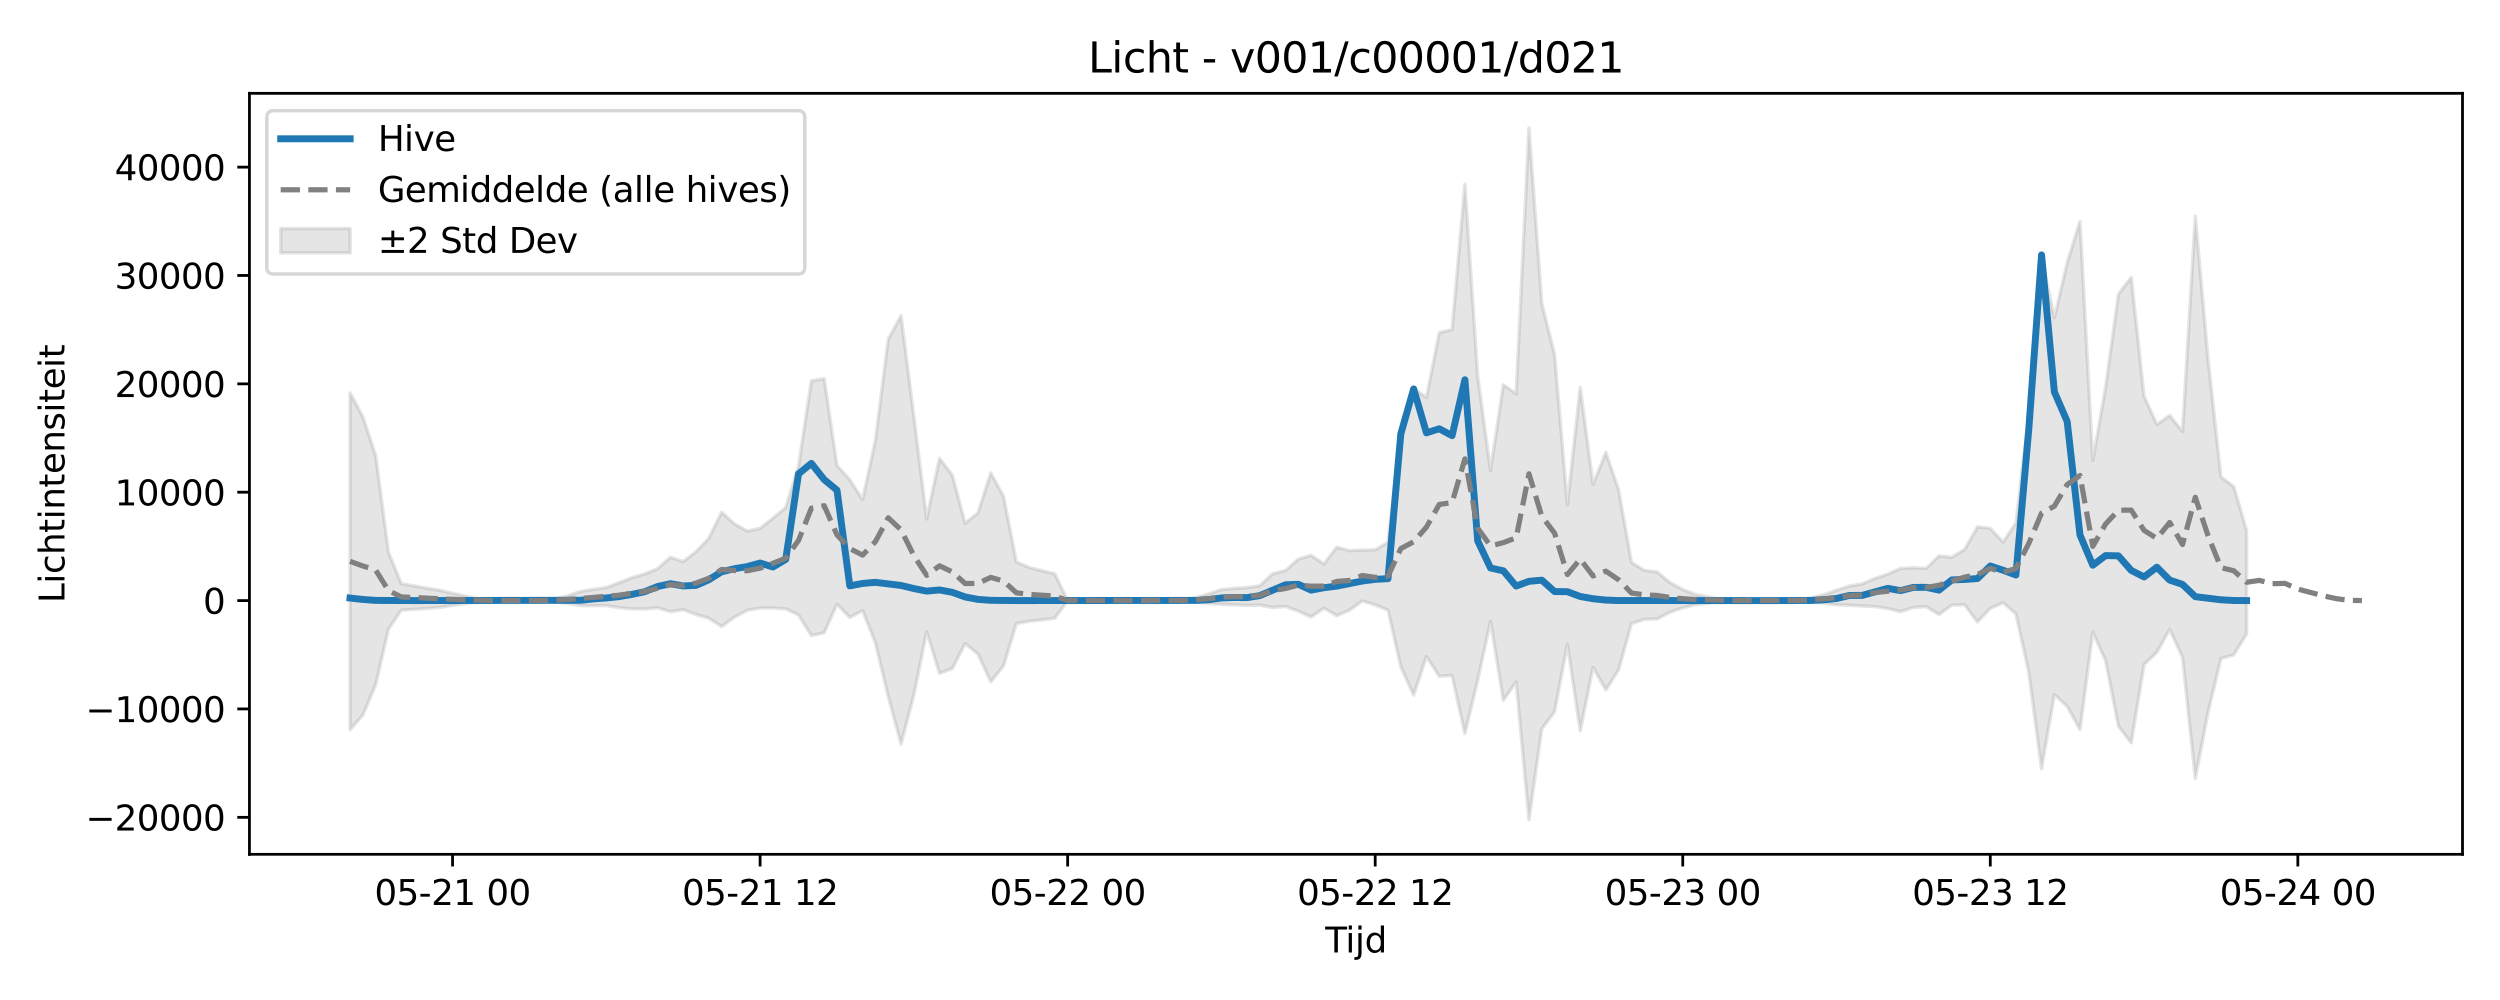 <?xml version="1.0" encoding="utf-8" standalone="no"?>
<!DOCTYPE svg PUBLIC "-//W3C//DTD SVG 1.1//EN"
  "http://www.w3.org/Graphics/SVG/1.1/DTD/svg11.dtd">
<svg xmlns:xlink="http://www.w3.org/1999/xlink" width="720pt" height="288pt" viewBox="0 0 720 288" xmlns="http://www.w3.org/2000/svg" version="1.1">
 <defs>
  <style type="text/css">*{stroke-linejoin: round; stroke-linecap: butt}</style>
 </defs>
 <g id="figure_1">
  <g id="patch_1">
   <path d="M 0 288 
L 720 288 
L 720 0 
L 0 0 
z
" style="fill: #ffffff"/>
  </g>
  <g id="axes_1">
   <g id="patch_2">
    <path d="M 71.84 246.04 
L 709.2 246.04 
L 709.2 26.88 
L 71.84 26.88 
z
" style="fill: #ffffff"/>
   </g>
   <g id="FillBetweenPolyCollection_1">
    <defs>
     <path id="ma95e7939c8" d="M 100.811 -174.845 
L 100.811 -77.808 
L 104.501 -82.045 
L 108.192 -90.813 
L 111.883 -106.839 
L 115.573 -112.251 
L 119.264 -112.515 
L 122.954 -112.765 
L 126.645 -113.085 
L 130.335 -113.643 
L 134.026 -114.161 
L 137.717 -114.679 
L 141.407 -114.992 
L 145.098 -115.033 
L 148.788 -115.034 
L 152.479 -115.033 
L 156.169 -115 
L 159.86 -114.715 
L 163.55 -114.218 
L 167.241 -113.588 
L 170.932 -113.559 
L 174.622 -113.578 
L 178.313 -112.987 
L 182.003 -112.645 
L 185.694 -112.612 
L 189.384 -112.957 
L 193.075 -111.828 
L 196.766 -112.405 
L 200.456 -111.025 
L 204.147 -109.94 
L 207.837 -107.553 
L 211.528 -110.263 
L 215.218 -112.224 
L 218.909 -112.875 
L 222.599 -112.895 
L 226.29 -112.657 
L 229.981 -110.871 
L 233.671 -104.966 
L 237.362 -105.768 
L 241.052 -113.989 
L 244.743 -110.169 
L 248.433 -112.131 
L 252.124 -102.839 
L 255.814 -87.408 
L 259.505 -73.711 
L 263.196 -87.843 
L 266.886 -106.049 
L 270.577 -94.081 
L 274.267 -95.445 
L 277.958 -102.627 
L 281.648 -99.663 
L 285.339 -91.622 
L 289.03 -96.231 
L 292.72 -108.426 
L 296.411 -109.068 
L 300.101 -109.464 
L 303.792 -109.97 
L 307.482 -115.033 
L 311.173 -115.034 
L 314.863 -115.034 
L 318.554 -115.034 
L 322.245 -115.034 
L 325.935 -115.034 
L 329.626 -115.034 
L 333.316 -115.033 
L 337.007 -115.023 
L 340.697 -114.906 
L 344.388 -114.643 
L 348.079 -114.188 
L 351.769 -113.939 
L 355.46 -113.817 
L 359.15 -113.64 
L 362.841 -113.743 
L 366.531 -113.032 
L 370.222 -113.333 
L 373.912 -111.99 
L 377.603 -110.304 
L 381.294 -112.853 
L 384.984 -110.7 
L 388.675 -112.26 
L 392.365 -114.938 
L 396.056 -113.787 
L 399.746 -112.259 
L 403.437 -95.973 
L 407.128 -87.806 
L 410.818 -98.914 
L 414.509 -93.257 
L 418.199 -93.448 
L 421.89 -76.717 
L 425.58 -92.113 
L 429.271 -109.029 
L 432.961 -86.294 
L 436.652 -91.607 
L 440.343 -51.922 
L 444.033 -78.043 
L 447.724 -83.061 
L 451.414 -102.442 
L 455.105 -77.513 
L 458.795 -95.773 
L 462.486 -89.296 
L 466.177 -95.115 
L 469.867 -108.411 
L 473.558 -109.621 
L 477.248 -109.74 
L 480.939 -111.653 
L 484.629 -112.927 
L 488.32 -113.883 
L 492.01 -114.339 
L 495.701 -114.835 
L 499.392 -115.012 
L 503.082 -115.034 
L 506.773 -115.034 
L 510.463 -115.034 
L 514.154 -115.015 
L 517.844 -114.929 
L 521.535 -114.651 
L 525.226 -114.258 
L 528.916 -113.813 
L 532.607 -113.678 
L 536.297 -113.466 
L 539.988 -113.31 
L 543.678 -112.735 
L 547.369 -111.837 
L 551.059 -113.047 
L 554.75 -113.275 
L 558.441 -111.012 
L 562.131 -113.729 
L 565.822 -113.832 
L 569.512 -108.85 
L 573.203 -112.787 
L 576.893 -114.418 
L 580.584 -111.211 
L 584.274 -94.433 
L 587.965 -66.589 
L 591.656 -87.938 
L 595.346 -84.578 
L 599.037 -77.853 
L 602.727 -105.94 
L 606.418 -97.702 
L 610.108 -78.857 
L 613.799 -74.056 
L 617.49 -96.615 
L 621.18 -100.128 
L 624.871 -106.728 
L 628.561 -98.681 
L 632.252 -63.824 
L 635.942 -82.947 
L 639.633 -98.364 
L 643.323 -99.388 
L 647.014 -105.391 
L 647.014 -135.225 
L 647.014 -135.225 
L 643.323 -147.868 
L 639.633 -150.642 
L 635.942 -184.333 
L 632.252 -225.744 
L 628.561 -163.682 
L 624.871 -168.359 
L 621.18 -165.729 
L 617.49 -173.884 
L 613.799 -208.127 
L 610.108 -203.249 
L 606.418 -176.494 
L 602.727 -155.359 
L 599.037 -224.258 
L 595.346 -212.298 
L 591.656 -196.491 
L 587.965 -213.84 
L 584.274 -168.488 
L 580.584 -137.347 
L 576.893 -131.907 
L 573.203 -135.823 
L 569.512 -136.249 
L 565.822 -129.755 
L 562.131 -127.503 
L 558.441 -127.912 
L 554.75 -124.326 
L 551.059 -124.488 
L 547.369 -124.295 
L 543.678 -122.642 
L 539.988 -121.41 
L 536.297 -119.82 
L 532.607 -119.235 
L 528.916 -117.999 
L 525.226 -116.717 
L 521.535 -115.814 
L 517.844 -115.215 
L 514.154 -115.062 
L 510.463 -115.034 
L 506.773 -115.034 
L 503.082 -115.034 
L 499.392 -115.067 
L 495.701 -115.334 
L 492.01 -116.086 
L 488.32 -116.775 
L 484.629 -118.226 
L 480.939 -120.219 
L 477.248 -123.298 
L 473.558 -123.744 
L 469.867 -126.01 
L 466.177 -146.891 
L 462.486 -157.731 
L 458.795 -148.468 
L 455.105 -176.459 
L 451.414 -142.634 
L 447.724 -185.817 
L 444.033 -200.61 
L 440.343 -251.158 
L 436.652 -174.595 
L 432.961 -177.166 
L 429.271 -152.498 
L 425.58 -179.651 
L 421.89 -234.969 
L 418.199 -193.06 
L 414.509 -192.201 
L 410.818 -173.502 
L 407.128 -176.134 
L 403.437 -164.062 
L 399.746 -131.863 
L 396.056 -129.648 
L 392.365 -129.573 
L 388.675 -129.398 
L 384.984 -130.398 
L 381.294 -125.56 
L 377.603 -128.047 
L 373.912 -126.988 
L 370.222 -123.687 
L 366.531 -122.753 
L 362.841 -119.321 
L 359.15 -118.769 
L 355.46 -118.536 
L 351.769 -118.209 
L 348.079 -116.954 
L 344.388 -115.838 
L 340.697 -115.282 
L 337.007 -115.054 
L 333.316 -115.035 
L 329.626 -115.034 
L 325.935 -115.034 
L 322.245 -115.034 
L 318.554 -115.034 
L 314.863 -115.034 
L 311.173 -115.034 
L 307.482 -115.036 
L 303.792 -122.728 
L 300.101 -123.625 
L 296.411 -124.56 
L 292.72 -126.121 
L 289.03 -145.041 
L 285.339 -151.795 
L 281.648 -140.294 
L 277.958 -137.268 
L 274.267 -151.127 
L 270.577 -156.022 
L 266.886 -138.548 
L 263.196 -168.049 
L 259.505 -197.074 
L 255.814 -190.329 
L 252.124 -161.215 
L 248.433 -144.109 
L 244.743 -149.846 
L 241.052 -153.923 
L 237.362 -178.97 
L 233.671 -178.314 
L 229.981 -153.877 
L 226.29 -141.807 
L 222.599 -138.743 
L 218.909 -135.833 
L 215.218 -135.038 
L 211.528 -137.108 
L 207.837 -140.454 
L 204.147 -132.981 
L 200.456 -129.115 
L 196.766 -126.246 
L 193.075 -127.505 
L 189.384 -124.219 
L 185.694 -122.712 
L 182.003 -121.628 
L 178.313 -120.175 
L 174.622 -118.788 
L 170.932 -118.27 
L 167.241 -117.677 
L 163.55 -116.414 
L 159.86 -115.545 
L 156.169 -115.086 
L 152.479 -115.035 
L 148.788 -115.034 
L 145.098 -115.035 
L 141.407 -115.098 
L 137.717 -115.571 
L 134.026 -116.354 
L 130.335 -117.139 
L 126.645 -118.005 
L 122.954 -118.612 
L 119.264 -119.264 
L 115.573 -119.92 
L 111.883 -128.957 
L 108.192 -156.843 
L 104.501 -167.957 
L 100.811 -174.845 
z
" style="stroke: #808080; stroke-opacity: 0.2"/>
    </defs>
    <g clip-path="url(#p590ff8f65e)">
     <use xlink:href="#ma95e7939c8" x="0" y="288" style="fill: #808080; fill-opacity: 0.2; stroke: #808080; stroke-opacity: 0.2"/>
    </g>
   </g>
   <g id="matplotlib.axis_1">
    <g id="xtick_1">
     <g id="line2d_1">
      <defs>
       <path id="mbdb2c65d7d" d="M 0 0 
L 0 3.5 
" style="stroke: #000000; stroke-width: 0.8"/>
      </defs>
      <g>
       <use xlink:href="#mbdb2c65d7d" x="130.335" y="246.04" style="stroke: #000000; stroke-width: 0.8"/>
      </g>
     </g>
     <g id="text_1">
      <!-- 05-21 00 -->
      <g transform="translate(107.855 260.638) scale(0.1 -0.1)">
       <defs>
        <path id="DejaVuSans-30" d="M 2034 4250 
Q 1547 4250 1301 3770 
Q 1056 3291 1056 2328 
Q 1056 1369 1301 889 
Q 1547 409 2034 409 
Q 2525 409 2770 889 
Q 3016 1369 3016 2328 
Q 3016 3291 2770 3770 
Q 2525 4250 2034 4250 
z
M 2034 4750 
Q 2819 4750 3233 4129 
Q 3647 3509 3647 2328 
Q 3647 1150 3233 529 
Q 2819 -91 2034 -91 
Q 1250 -91 836 529 
Q 422 1150 422 2328 
Q 422 3509 836 4129 
Q 1250 4750 2034 4750 
z
" transform="scale(0.016)"/>
        <path id="DejaVuSans-35" d="M 691 4666 
L 3169 4666 
L 3169 4134 
L 1269 4134 
L 1269 2991 
Q 1406 3038 1543 3061 
Q 1681 3084 1819 3084 
Q 2600 3084 3056 2656 
Q 3513 2228 3513 1497 
Q 3513 744 3044 326 
Q 2575 -91 1722 -91 
Q 1428 -91 1123 -41 
Q 819 9 494 109 
L 494 744 
Q 775 591 1075 516 
Q 1375 441 1709 441 
Q 2250 441 2565 725 
Q 2881 1009 2881 1497 
Q 2881 1984 2565 2268 
Q 2250 2553 1709 2553 
Q 1456 2553 1204 2497 
Q 953 2441 691 2322 
L 691 4666 
z
" transform="scale(0.016)"/>
        <path id="DejaVuSans-2d" d="M 313 2009 
L 1997 2009 
L 1997 1497 
L 313 1497 
L 313 2009 
z
" transform="scale(0.016)"/>
        <path id="DejaVuSans-32" d="M 1228 531 
L 3431 531 
L 3431 0 
L 469 0 
L 469 531 
Q 828 903 1448 1529 
Q 2069 2156 2228 2338 
Q 2531 2678 2651 2914 
Q 2772 3150 2772 3378 
Q 2772 3750 2511 3984 
Q 2250 4219 1831 4219 
Q 1534 4219 1204 4116 
Q 875 4013 500 3803 
L 500 4441 
Q 881 4594 1212 4672 
Q 1544 4750 1819 4750 
Q 2544 4750 2975 4387 
Q 3406 4025 3406 3419 
Q 3406 3131 3298 2873 
Q 3191 2616 2906 2266 
Q 2828 2175 2409 1742 
Q 1991 1309 1228 531 
z
" transform="scale(0.016)"/>
        <path id="DejaVuSans-31" d="M 794 531 
L 1825 531 
L 1825 4091 
L 703 3866 
L 703 4441 
L 1819 4666 
L 2450 4666 
L 2450 531 
L 3481 531 
L 3481 0 
L 794 0 
L 794 531 
z
" transform="scale(0.016)"/>
        <path id="DejaVuSans-20" transform="scale(0.016)"/>
       </defs>
       <use xlink:href="#DejaVuSans-30"/>
       <use xlink:href="#DejaVuSans-35" transform="translate(63.623 0)"/>
       <use xlink:href="#DejaVuSans-2d" transform="translate(127.246 0)"/>
       <use xlink:href="#DejaVuSans-32" transform="translate(163.33 0)"/>
       <use xlink:href="#DejaVuSans-31" transform="translate(226.953 0)"/>
       <use xlink:href="#DejaVuSans-20" transform="translate(290.576 0)"/>
       <use xlink:href="#DejaVuSans-30" transform="translate(322.363 0)"/>
       <use xlink:href="#DejaVuSans-30" transform="translate(385.986 0)"/>
      </g>
     </g>
    </g>
    <g id="xtick_2">
     <g id="line2d_2">
      <g>
       <use xlink:href="#mbdb2c65d7d" x="218.909" y="246.04" style="stroke: #000000; stroke-width: 0.8"/>
      </g>
     </g>
     <g id="text_2">
      <!-- 05-21 12 -->
      <g transform="translate(196.428 260.638) scale(0.1 -0.1)">
       <use xlink:href="#DejaVuSans-30"/>
       <use xlink:href="#DejaVuSans-35" transform="translate(63.623 0)"/>
       <use xlink:href="#DejaVuSans-2d" transform="translate(127.246 0)"/>
       <use xlink:href="#DejaVuSans-32" transform="translate(163.33 0)"/>
       <use xlink:href="#DejaVuSans-31" transform="translate(226.953 0)"/>
       <use xlink:href="#DejaVuSans-20" transform="translate(290.576 0)"/>
       <use xlink:href="#DejaVuSans-31" transform="translate(322.363 0)"/>
       <use xlink:href="#DejaVuSans-32" transform="translate(385.986 0)"/>
      </g>
     </g>
    </g>
    <g id="xtick_3">
     <g id="line2d_3">
      <g>
       <use xlink:href="#mbdb2c65d7d" x="307.482" y="246.04" style="stroke: #000000; stroke-width: 0.8"/>
      </g>
     </g>
     <g id="text_3">
      <!-- 05-22 00 -->
      <g transform="translate(285.002 260.638) scale(0.1 -0.1)">
       <use xlink:href="#DejaVuSans-30"/>
       <use xlink:href="#DejaVuSans-35" transform="translate(63.623 0)"/>
       <use xlink:href="#DejaVuSans-2d" transform="translate(127.246 0)"/>
       <use xlink:href="#DejaVuSans-32" transform="translate(163.33 0)"/>
       <use xlink:href="#DejaVuSans-32" transform="translate(226.953 0)"/>
       <use xlink:href="#DejaVuSans-20" transform="translate(290.576 0)"/>
       <use xlink:href="#DejaVuSans-30" transform="translate(322.363 0)"/>
       <use xlink:href="#DejaVuSans-30" transform="translate(385.986 0)"/>
      </g>
     </g>
    </g>
    <g id="xtick_4">
     <g id="line2d_4">
      <g>
       <use xlink:href="#mbdb2c65d7d" x="396.056" y="246.04" style="stroke: #000000; stroke-width: 0.8"/>
      </g>
     </g>
     <g id="text_4">
      <!-- 05-22 12 -->
      <g transform="translate(373.575 260.638) scale(0.1 -0.1)">
       <use xlink:href="#DejaVuSans-30"/>
       <use xlink:href="#DejaVuSans-35" transform="translate(63.623 0)"/>
       <use xlink:href="#DejaVuSans-2d" transform="translate(127.246 0)"/>
       <use xlink:href="#DejaVuSans-32" transform="translate(163.33 0)"/>
       <use xlink:href="#DejaVuSans-32" transform="translate(226.953 0)"/>
       <use xlink:href="#DejaVuSans-20" transform="translate(290.576 0)"/>
       <use xlink:href="#DejaVuSans-31" transform="translate(322.363 0)"/>
       <use xlink:href="#DejaVuSans-32" transform="translate(385.986 0)"/>
      </g>
     </g>
    </g>
    <g id="xtick_5">
     <g id="line2d_5">
      <g>
       <use xlink:href="#mbdb2c65d7d" x="484.629" y="246.04" style="stroke: #000000; stroke-width: 0.8"/>
      </g>
     </g>
     <g id="text_5">
      <!-- 05-23 00 -->
      <g transform="translate(462.149 260.638) scale(0.1 -0.1)">
       <defs>
        <path id="DejaVuSans-33" d="M 2597 2516 
Q 3050 2419 3304 2112 
Q 3559 1806 3559 1356 
Q 3559 666 3084 287 
Q 2609 -91 1734 -91 
Q 1441 -91 1130 -33 
Q 819 25 488 141 
L 488 750 
Q 750 597 1062 519 
Q 1375 441 1716 441 
Q 2309 441 2620 675 
Q 2931 909 2931 1356 
Q 2931 1769 2642 2001 
Q 2353 2234 1838 2234 
L 1294 2234 
L 1294 2753 
L 1863 2753 
Q 2328 2753 2575 2939 
Q 2822 3125 2822 3475 
Q 2822 3834 2567 4026 
Q 2313 4219 1838 4219 
Q 1578 4219 1281 4162 
Q 984 4106 628 3988 
L 628 4550 
Q 988 4650 1302 4700 
Q 1616 4750 1894 4750 
Q 2613 4750 3031 4423 
Q 3450 4097 3450 3541 
Q 3450 3153 3228 2886 
Q 3006 2619 2597 2516 
z
" transform="scale(0.016)"/>
       </defs>
       <use xlink:href="#DejaVuSans-30"/>
       <use xlink:href="#DejaVuSans-35" transform="translate(63.623 0)"/>
       <use xlink:href="#DejaVuSans-2d" transform="translate(127.246 0)"/>
       <use xlink:href="#DejaVuSans-32" transform="translate(163.33 0)"/>
       <use xlink:href="#DejaVuSans-33" transform="translate(226.953 0)"/>
       <use xlink:href="#DejaVuSans-20" transform="translate(290.576 0)"/>
       <use xlink:href="#DejaVuSans-30" transform="translate(322.363 0)"/>
       <use xlink:href="#DejaVuSans-30" transform="translate(385.986 0)"/>
      </g>
     </g>
    </g>
    <g id="xtick_6">
     <g id="line2d_6">
      <g>
       <use xlink:href="#mbdb2c65d7d" x="573.203" y="246.04" style="stroke: #000000; stroke-width: 0.8"/>
      </g>
     </g>
     <g id="text_6">
      <!-- 05-23 12 -->
      <g transform="translate(550.722 260.638) scale(0.1 -0.1)">
       <use xlink:href="#DejaVuSans-30"/>
       <use xlink:href="#DejaVuSans-35" transform="translate(63.623 0)"/>
       <use xlink:href="#DejaVuSans-2d" transform="translate(127.246 0)"/>
       <use xlink:href="#DejaVuSans-32" transform="translate(163.33 0)"/>
       <use xlink:href="#DejaVuSans-33" transform="translate(226.953 0)"/>
       <use xlink:href="#DejaVuSans-20" transform="translate(290.576 0)"/>
       <use xlink:href="#DejaVuSans-31" transform="translate(322.363 0)"/>
       <use xlink:href="#DejaVuSans-32" transform="translate(385.986 0)"/>
      </g>
     </g>
    </g>
    <g id="xtick_7">
     <g id="line2d_7">
      <g>
       <use xlink:href="#mbdb2c65d7d" x="661.776" y="246.04" style="stroke: #000000; stroke-width: 0.8"/>
      </g>
     </g>
     <g id="text_7">
      <!-- 05-24 00 -->
      <g transform="translate(639.296 260.638) scale(0.1 -0.1)">
       <defs>
        <path id="DejaVuSans-34" d="M 2419 4116 
L 825 1625 
L 2419 1625 
L 2419 4116 
z
M 2253 4666 
L 3047 4666 
L 3047 1625 
L 3713 1625 
L 3713 1100 
L 3047 1100 
L 3047 0 
L 2419 0 
L 2419 1100 
L 313 1100 
L 313 1709 
L 2253 4666 
z
" transform="scale(0.016)"/>
       </defs>
       <use xlink:href="#DejaVuSans-30"/>
       <use xlink:href="#DejaVuSans-35" transform="translate(63.623 0)"/>
       <use xlink:href="#DejaVuSans-2d" transform="translate(127.246 0)"/>
       <use xlink:href="#DejaVuSans-32" transform="translate(163.33 0)"/>
       <use xlink:href="#DejaVuSans-34" transform="translate(226.953 0)"/>
       <use xlink:href="#DejaVuSans-20" transform="translate(290.576 0)"/>
       <use xlink:href="#DejaVuSans-30" transform="translate(322.363 0)"/>
       <use xlink:href="#DejaVuSans-30" transform="translate(385.986 0)"/>
      </g>
     </g>
    </g>
    <g id="text_8">
     <!-- Tijd -->
     <g transform="translate(381.67 274.317) scale(0.1 -0.1)">
      <defs>
       <path id="DejaVuSans-54" d="M -19 4666 
L 3928 4666 
L 3928 4134 
L 2272 4134 
L 2272 0 
L 1638 0 
L 1638 4134 
L -19 4134 
L -19 4666 
z
" transform="scale(0.016)"/>
       <path id="DejaVuSans-69" d="M 603 3500 
L 1178 3500 
L 1178 0 
L 603 0 
L 603 3500 
z
M 603 4863 
L 1178 4863 
L 1178 4134 
L 603 4134 
L 603 4863 
z
" transform="scale(0.016)"/>
       <path id="DejaVuSans-6a" d="M 603 3500 
L 1178 3500 
L 1178 -63 
Q 1178 -731 923 -1031 
Q 669 -1331 103 -1331 
L -116 -1331 
L -116 -844 
L 38 -844 
Q 366 -844 484 -692 
Q 603 -541 603 -63 
L 603 3500 
z
M 603 4863 
L 1178 4863 
L 1178 4134 
L 603 4134 
L 603 4863 
z
" transform="scale(0.016)"/>
       <path id="DejaVuSans-64" d="M 2906 2969 
L 2906 4863 
L 3481 4863 
L 3481 0 
L 2906 0 
L 2906 525 
Q 2725 213 2448 61 
Q 2172 -91 1784 -91 
Q 1150 -91 751 415 
Q 353 922 353 1747 
Q 353 2572 751 3078 
Q 1150 3584 1784 3584 
Q 2172 3584 2448 3432 
Q 2725 3281 2906 2969 
z
M 947 1747 
Q 947 1113 1208 752 
Q 1469 391 1925 391 
Q 2381 391 2643 752 
Q 2906 1113 2906 1747 
Q 2906 2381 2643 2742 
Q 2381 3103 1925 3103 
Q 1469 3103 1208 2742 
Q 947 2381 947 1747 
z
" transform="scale(0.016)"/>
      </defs>
      <use xlink:href="#DejaVuSans-54"/>
      <use xlink:href="#DejaVuSans-69" transform="translate(57.959 0)"/>
      <use xlink:href="#DejaVuSans-6a" transform="translate(85.742 0)"/>
      <use xlink:href="#DejaVuSans-64" transform="translate(113.525 0)"/>
     </g>
    </g>
   </g>
   <g id="matplotlib.axis_2">
    <g id="ytick_1">
     <g id="line2d_8">
      <defs>
       <path id="mfe3513e61f" d="M 0 0 
L -3.5 0 
" style="stroke: #000000; stroke-width: 0.8"/>
      </defs>
      <g>
       <use xlink:href="#mfe3513e61f" x="71.84" y="235.386" style="stroke: #000000; stroke-width: 0.8"/>
      </g>
     </g>
     <g id="text_9">
      <!-- −20000 -->
      <g transform="translate(24.648 239.185) scale(0.1 -0.1)">
       <defs>
        <path id="DejaVuSans-2212" d="M 678 2272 
L 4684 2272 
L 4684 1741 
L 678 1741 
L 678 2272 
z
" transform="scale(0.016)"/>
       </defs>
       <use xlink:href="#DejaVuSans-2212"/>
       <use xlink:href="#DejaVuSans-32" transform="translate(83.789 0)"/>
       <use xlink:href="#DejaVuSans-30" transform="translate(147.412 0)"/>
       <use xlink:href="#DejaVuSans-30" transform="translate(211.035 0)"/>
       <use xlink:href="#DejaVuSans-30" transform="translate(274.658 0)"/>
       <use xlink:href="#DejaVuSans-30" transform="translate(338.281 0)"/>
      </g>
     </g>
    </g>
    <g id="ytick_2">
     <g id="line2d_9">
      <g>
       <use xlink:href="#mfe3513e61f" x="71.84" y="204.176" style="stroke: #000000; stroke-width: 0.8"/>
      </g>
     </g>
     <g id="text_10">
      <!-- −10000 -->
      <g transform="translate(24.648 207.975) scale(0.1 -0.1)">
       <use xlink:href="#DejaVuSans-2212"/>
       <use xlink:href="#DejaVuSans-31" transform="translate(83.789 0)"/>
       <use xlink:href="#DejaVuSans-30" transform="translate(147.412 0)"/>
       <use xlink:href="#DejaVuSans-30" transform="translate(211.035 0)"/>
       <use xlink:href="#DejaVuSans-30" transform="translate(274.658 0)"/>
       <use xlink:href="#DejaVuSans-30" transform="translate(338.281 0)"/>
      </g>
     </g>
    </g>
    <g id="ytick_3">
     <g id="line2d_10">
      <g>
       <use xlink:href="#mfe3513e61f" x="71.84" y="172.966" style="stroke: #000000; stroke-width: 0.8"/>
      </g>
     </g>
     <g id="text_11">
      <!-- 0 -->
      <g transform="translate(58.477 176.765) scale(0.1 -0.1)">
       <use xlink:href="#DejaVuSans-30"/>
      </g>
     </g>
    </g>
    <g id="ytick_4">
     <g id="line2d_11">
      <g>
       <use xlink:href="#mfe3513e61f" x="71.84" y="141.756" style="stroke: #000000; stroke-width: 0.8"/>
      </g>
     </g>
     <g id="text_12">
      <!-- 10000 -->
      <g transform="translate(33.028 145.556) scale(0.1 -0.1)">
       <use xlink:href="#DejaVuSans-31"/>
       <use xlink:href="#DejaVuSans-30" transform="translate(63.623 0)"/>
       <use xlink:href="#DejaVuSans-30" transform="translate(127.246 0)"/>
       <use xlink:href="#DejaVuSans-30" transform="translate(190.869 0)"/>
       <use xlink:href="#DejaVuSans-30" transform="translate(254.492 0)"/>
      </g>
     </g>
    </g>
    <g id="ytick_5">
     <g id="line2d_12">
      <g>
       <use xlink:href="#mfe3513e61f" x="71.84" y="110.547" style="stroke: #000000; stroke-width: 0.8"/>
      </g>
     </g>
     <g id="text_13">
      <!-- 20000 -->
      <g transform="translate(33.028 114.346) scale(0.1 -0.1)">
       <use xlink:href="#DejaVuSans-32"/>
       <use xlink:href="#DejaVuSans-30" transform="translate(63.623 0)"/>
       <use xlink:href="#DejaVuSans-30" transform="translate(127.246 0)"/>
       <use xlink:href="#DejaVuSans-30" transform="translate(190.869 0)"/>
       <use xlink:href="#DejaVuSans-30" transform="translate(254.492 0)"/>
      </g>
     </g>
    </g>
    <g id="ytick_6">
     <g id="line2d_13">
      <g>
       <use xlink:href="#mfe3513e61f" x="71.84" y="79.337" style="stroke: #000000; stroke-width: 0.8"/>
      </g>
     </g>
     <g id="text_14">
      <!-- 30000 -->
      <g transform="translate(33.028 83.136) scale(0.1 -0.1)">
       <use xlink:href="#DejaVuSans-33"/>
       <use xlink:href="#DejaVuSans-30" transform="translate(63.623 0)"/>
       <use xlink:href="#DejaVuSans-30" transform="translate(127.246 0)"/>
       <use xlink:href="#DejaVuSans-30" transform="translate(190.869 0)"/>
       <use xlink:href="#DejaVuSans-30" transform="translate(254.492 0)"/>
      </g>
     </g>
    </g>
    <g id="ytick_7">
     <g id="line2d_14">
      <g>
       <use xlink:href="#mfe3513e61f" x="71.84" y="48.127" style="stroke: #000000; stroke-width: 0.8"/>
      </g>
     </g>
     <g id="text_15">
      <!-- 40000 -->
      <g transform="translate(33.028 51.926) scale(0.1 -0.1)">
       <use xlink:href="#DejaVuSans-34"/>
       <use xlink:href="#DejaVuSans-30" transform="translate(63.623 0)"/>
       <use xlink:href="#DejaVuSans-30" transform="translate(127.246 0)"/>
       <use xlink:href="#DejaVuSans-30" transform="translate(190.869 0)"/>
       <use xlink:href="#DejaVuSans-30" transform="translate(254.492 0)"/>
      </g>
     </g>
    </g>
    <g id="text_16">
     <!-- Lichtintensiteit -->
     <g transform="translate(18.568 173.656) rotate(-90) scale(0.1 -0.1)">
      <defs>
       <path id="DejaVuSans-4c" d="M 628 4666 
L 1259 4666 
L 1259 531 
L 3531 531 
L 3531 0 
L 628 0 
L 628 4666 
z
" transform="scale(0.016)"/>
       <path id="DejaVuSans-63" d="M 3122 3366 
L 3122 2828 
Q 2878 2963 2633 3030 
Q 2388 3097 2138 3097 
Q 1578 3097 1268 2742 
Q 959 2388 959 1747 
Q 959 1106 1268 751 
Q 1578 397 2138 397 
Q 2388 397 2633 464 
Q 2878 531 3122 666 
L 3122 134 
Q 2881 22 2623 -34 
Q 2366 -91 2075 -91 
Q 1284 -91 818 406 
Q 353 903 353 1747 
Q 353 2603 823 3093 
Q 1294 3584 2113 3584 
Q 2378 3584 2631 3529 
Q 2884 3475 3122 3366 
z
" transform="scale(0.016)"/>
       <path id="DejaVuSans-68" d="M 3513 2113 
L 3513 0 
L 2938 0 
L 2938 2094 
Q 2938 2591 2744 2837 
Q 2550 3084 2163 3084 
Q 1697 3084 1428 2787 
Q 1159 2491 1159 1978 
L 1159 0 
L 581 0 
L 581 4863 
L 1159 4863 
L 1159 2956 
Q 1366 3272 1645 3428 
Q 1925 3584 2291 3584 
Q 2894 3584 3203 3211 
Q 3513 2838 3513 2113 
z
" transform="scale(0.016)"/>
       <path id="DejaVuSans-74" d="M 1172 4494 
L 1172 3500 
L 2356 3500 
L 2356 3053 
L 1172 3053 
L 1172 1153 
Q 1172 725 1289 603 
Q 1406 481 1766 481 
L 2356 481 
L 2356 0 
L 1766 0 
Q 1100 0 847 248 
Q 594 497 594 1153 
L 594 3053 
L 172 3053 
L 172 3500 
L 594 3500 
L 594 4494 
L 1172 4494 
z
" transform="scale(0.016)"/>
       <path id="DejaVuSans-6e" d="M 3513 2113 
L 3513 0 
L 2938 0 
L 2938 2094 
Q 2938 2591 2744 2837 
Q 2550 3084 2163 3084 
Q 1697 3084 1428 2787 
Q 1159 2491 1159 1978 
L 1159 0 
L 581 0 
L 581 3500 
L 1159 3500 
L 1159 2956 
Q 1366 3272 1645 3428 
Q 1925 3584 2291 3584 
Q 2894 3584 3203 3211 
Q 3513 2838 3513 2113 
z
" transform="scale(0.016)"/>
       <path id="DejaVuSans-65" d="M 3597 1894 
L 3597 1613 
L 953 1613 
Q 991 1019 1311 708 
Q 1631 397 2203 397 
Q 2534 397 2845 478 
Q 3156 559 3463 722 
L 3463 178 
Q 3153 47 2828 -22 
Q 2503 -91 2169 -91 
Q 1331 -91 842 396 
Q 353 884 353 1716 
Q 353 2575 817 3079 
Q 1281 3584 2069 3584 
Q 2775 3584 3186 3129 
Q 3597 2675 3597 1894 
z
M 3022 2063 
Q 3016 2534 2758 2815 
Q 2500 3097 2075 3097 
Q 1594 3097 1305 2825 
Q 1016 2553 972 2059 
L 3022 2063 
z
" transform="scale(0.016)"/>
       <path id="DejaVuSans-73" d="M 2834 3397 
L 2834 2853 
Q 2591 2978 2328 3040 
Q 2066 3103 1784 3103 
Q 1356 3103 1142 2972 
Q 928 2841 928 2578 
Q 928 2378 1081 2264 
Q 1234 2150 1697 2047 
L 1894 2003 
Q 2506 1872 2764 1633 
Q 3022 1394 3022 966 
Q 3022 478 2636 193 
Q 2250 -91 1575 -91 
Q 1294 -91 989 -36 
Q 684 19 347 128 
L 347 722 
Q 666 556 975 473 
Q 1284 391 1588 391 
Q 1994 391 2212 530 
Q 2431 669 2431 922 
Q 2431 1156 2273 1281 
Q 2116 1406 1581 1522 
L 1381 1569 
Q 847 1681 609 1914 
Q 372 2147 372 2553 
Q 372 3047 722 3315 
Q 1072 3584 1716 3584 
Q 2034 3584 2315 3537 
Q 2597 3491 2834 3397 
z
" transform="scale(0.016)"/>
      </defs>
      <use xlink:href="#DejaVuSans-4c"/>
      <use xlink:href="#DejaVuSans-69" transform="translate(55.713 0)"/>
      <use xlink:href="#DejaVuSans-63" transform="translate(83.496 0)"/>
      <use xlink:href="#DejaVuSans-68" transform="translate(138.477 0)"/>
      <use xlink:href="#DejaVuSans-74" transform="translate(201.855 0)"/>
      <use xlink:href="#DejaVuSans-69" transform="translate(241.064 0)"/>
      <use xlink:href="#DejaVuSans-6e" transform="translate(268.848 0)"/>
      <use xlink:href="#DejaVuSans-74" transform="translate(332.227 0)"/>
      <use xlink:href="#DejaVuSans-65" transform="translate(371.436 0)"/>
      <use xlink:href="#DejaVuSans-6e" transform="translate(432.959 0)"/>
      <use xlink:href="#DejaVuSans-73" transform="translate(496.338 0)"/>
      <use xlink:href="#DejaVuSans-69" transform="translate(548.438 0)"/>
      <use xlink:href="#DejaVuSans-74" transform="translate(576.221 0)"/>
      <use xlink:href="#DejaVuSans-65" transform="translate(615.43 0)"/>
      <use xlink:href="#DejaVuSans-69" transform="translate(676.953 0)"/>
      <use xlink:href="#DejaVuSans-74" transform="translate(704.736 0)"/>
     </g>
    </g>
   </g>
   <g id="line2d_15">
    <path d="M 100.811 172.239 
L 104.501 172.645 
L 108.192 172.917 
L 119.264 172.966 
L 167.241 172.881 
L 170.932 172.478 
L 174.622 172.214 
L 178.313 171.819 
L 182.003 171.185 
L 185.694 170.407 
L 189.384 168.92 
L 193.075 168.117 
L 196.766 168.753 
L 200.456 168.596 
L 204.147 166.971 
L 207.837 164.662 
L 211.528 163.789 
L 215.218 163.172 
L 218.909 162.152 
L 222.599 163.295 
L 226.29 161.105 
L 229.981 136.458 
L 233.671 133.458 
L 237.362 138.123 
L 241.052 141.169 
L 244.743 168.732 
L 248.433 168.031 
L 252.124 167.713 
L 259.505 168.612 
L 263.196 169.503 
L 266.886 170.243 
L 270.577 169.903 
L 274.267 170.588 
L 277.958 171.922 
L 281.648 172.619 
L 285.339 172.892 
L 292.72 172.966 
L 344.388 172.919 
L 348.079 172.725 
L 351.769 172.213 
L 355.46 172.08 
L 359.15 172.116 
L 362.841 171.535 
L 370.222 168.417 
L 373.912 168.276 
L 377.603 169.96 
L 381.294 169.26 
L 384.984 168.806 
L 392.365 167.33 
L 396.056 166.854 
L 399.746 166.658 
L 403.437 124.941 
L 407.128 112.011 
L 410.818 124.662 
L 414.509 123.489 
L 418.199 125.47 
L 421.89 109.384 
L 425.58 155.773 
L 429.271 163.575 
L 432.961 164.394 
L 436.652 168.787 
L 440.343 167.424 
L 444.033 167.082 
L 447.724 170.372 
L 451.414 170.406 
L 455.105 171.786 
L 458.795 172.435 
L 462.486 172.821 
L 466.177 172.957 
L 510.463 172.966 
L 521.535 172.928 
L 525.226 172.742 
L 528.916 172.373 
L 532.607 171.49 
L 536.297 171.478 
L 543.678 169.447 
L 547.369 170.094 
L 551.059 169.171 
L 554.75 169.154 
L 558.441 169.948 
L 562.131 167.019 
L 565.822 166.885 
L 569.512 166.622 
L 573.203 163.009 
L 576.893 164.232 
L 580.584 165.595 
L 584.274 123.821 
L 587.965 73.427 
L 591.656 112.853 
L 595.346 121.389 
L 599.037 154.074 
L 602.727 162.784 
L 606.418 160.006 
L 610.108 160.083 
L 613.799 164.283 
L 617.49 166.157 
L 621.18 163.354 
L 624.871 167.068 
L 628.561 168.309 
L 632.252 171.84 
L 639.633 172.738 
L 643.323 172.942 
L 647.014 172.966 
L 647.014 172.966 
" clip-path="url(#p590ff8f65e)" style="fill: none; stroke: #1f77b4; stroke-width: 2; stroke-linecap: square"/>
   </g>
   <g id="line2d_16">
    <path d="M 100.811 161.673 
L 104.501 162.999 
L 108.192 164.172 
L 111.883 170.102 
L 115.573 171.915 
L 130.335 172.609 
L 141.407 172.955 
L 156.169 172.957 
L 163.55 172.684 
L 178.313 171.419 
L 185.694 170.338 
L 189.384 169.412 
L 193.075 168.334 
L 196.766 168.674 
L 200.456 167.93 
L 204.147 166.539 
L 207.837 163.997 
L 211.528 164.315 
L 215.218 164.369 
L 218.909 163.646 
L 226.29 160.768 
L 229.981 155.626 
L 233.671 146.36 
L 237.362 145.631 
L 241.052 154.044 
L 244.743 157.992 
L 248.433 159.88 
L 252.124 155.973 
L 255.814 149.131 
L 259.505 152.607 
L 263.196 160.054 
L 266.886 165.701 
L 270.577 162.948 
L 274.267 164.714 
L 277.958 168.052 
L 281.648 168.021 
L 285.339 166.291 
L 289.03 167.364 
L 292.72 170.726 
L 296.411 171.186 
L 303.792 171.651 
L 307.482 172.966 
L 340.697 172.906 
L 344.388 172.76 
L 348.079 172.429 
L 351.769 171.926 
L 359.15 171.795 
L 362.841 171.468 
L 366.531 170.108 
L 370.222 169.49 
L 373.912 168.511 
L 377.603 168.824 
L 381.294 168.794 
L 384.984 167.451 
L 388.675 167.171 
L 392.365 165.745 
L 396.056 166.283 
L 399.746 165.939 
L 403.437 157.983 
L 407.128 156.03 
L 410.818 151.792 
L 414.509 145.271 
L 418.199 144.746 
L 421.89 132.157 
L 425.58 152.118 
L 429.271 157.236 
L 432.961 156.27 
L 436.652 154.899 
L 440.343 136.46 
L 444.033 148.674 
L 447.724 153.561 
L 451.414 165.462 
L 455.105 161.014 
L 458.795 165.88 
L 462.486 164.487 
L 466.177 166.997 
L 469.867 170.789 
L 473.558 171.318 
L 477.248 171.481 
L 480.939 172.064 
L 484.629 172.423 
L 488.32 172.671 
L 499.392 172.961 
L 517.844 172.928 
L 525.226 172.512 
L 528.916 172.094 
L 532.607 171.544 
L 536.297 171.357 
L 539.988 170.64 
L 547.369 169.934 
L 551.059 169.232 
L 554.75 169.199 
L 558.441 168.538 
L 565.822 166.207 
L 569.512 165.451 
L 573.203 163.695 
L 576.893 164.838 
L 580.584 163.721 
L 584.274 156.54 
L 587.965 147.786 
L 591.656 145.785 
L 595.346 139.562 
L 599.037 136.944 
L 602.727 157.35 
L 606.418 150.902 
L 610.108 146.947 
L 613.799 146.908 
L 617.49 152.751 
L 621.18 155.072 
L 624.871 150.457 
L 628.561 156.819 
L 632.252 143.216 
L 635.942 154.36 
L 639.633 163.497 
L 643.323 164.372 
L 647.014 167.692 
L 650.705 167.154 
L 654.395 168.111 
L 658.086 168.011 
L 661.776 169.655 
L 669.157 171.609 
L 672.848 172.413 
L 676.539 172.897 
L 680.229 172.964 
L 680.229 172.964 
" clip-path="url(#p590ff8f65e)" style="fill: none; stroke-dasharray: 5.55,2.4; stroke-dashoffset: 0; stroke: #808080; stroke-width: 1.5"/>
   </g>
   <g id="patch_3">
    <path d="M 71.84 246.04 
L 71.84 26.88 
" style="fill: none; stroke: #000000; stroke-width: 0.8; stroke-linejoin: miter; stroke-linecap: square"/>
   </g>
   <g id="patch_4">
    <path d="M 709.2 246.04 
L 709.2 26.88 
" style="fill: none; stroke: #000000; stroke-width: 0.8; stroke-linejoin: miter; stroke-linecap: square"/>
   </g>
   <g id="patch_5">
    <path d="M 71.84 246.04 
L 709.2 246.04 
" style="fill: none; stroke: #000000; stroke-width: 0.8; stroke-linejoin: miter; stroke-linecap: square"/>
   </g>
   <g id="patch_6">
    <path d="M 71.84 26.88 
L 709.2 26.88 
" style="fill: none; stroke: #000000; stroke-width: 0.8; stroke-linejoin: miter; stroke-linecap: square"/>
   </g>
   <g id="text_17">
    <!-- Licht - v001/c00001/d021 -->
    <g transform="translate(313.383 20.88) scale(0.12 -0.12)">
     <defs>
      <path id="DejaVuSans-76" d="M 191 3500 
L 800 3500 
L 1894 563 
L 2988 3500 
L 3597 3500 
L 2284 0 
L 1503 0 
L 191 3500 
z
" transform="scale(0.016)"/>
      <path id="DejaVuSans-2f" d="M 1625 4666 
L 2156 4666 
L 531 -594 
L 0 -594 
L 1625 4666 
z
" transform="scale(0.016)"/>
     </defs>
     <use xlink:href="#DejaVuSans-4c"/>
     <use xlink:href="#DejaVuSans-69" transform="translate(55.713 0)"/>
     <use xlink:href="#DejaVuSans-63" transform="translate(83.496 0)"/>
     <use xlink:href="#DejaVuSans-68" transform="translate(138.477 0)"/>
     <use xlink:href="#DejaVuSans-74" transform="translate(201.855 0)"/>
     <use xlink:href="#DejaVuSans-20" transform="translate(241.064 0)"/>
     <use xlink:href="#DejaVuSans-2d" transform="translate(272.852 0)"/>
     <use xlink:href="#DejaVuSans-20" transform="translate(308.936 0)"/>
     <use xlink:href="#DejaVuSans-76" transform="translate(340.723 0)"/>
     <use xlink:href="#DejaVuSans-30" transform="translate(399.902 0)"/>
     <use xlink:href="#DejaVuSans-30" transform="translate(463.525 0)"/>
     <use xlink:href="#DejaVuSans-31" transform="translate(527.148 0)"/>
     <use xlink:href="#DejaVuSans-2f" transform="translate(590.771 0)"/>
     <use xlink:href="#DejaVuSans-63" transform="translate(624.463 0)"/>
     <use xlink:href="#DejaVuSans-30" transform="translate(679.443 0)"/>
     <use xlink:href="#DejaVuSans-30" transform="translate(743.066 0)"/>
     <use xlink:href="#DejaVuSans-30" transform="translate(806.689 0)"/>
     <use xlink:href="#DejaVuSans-30" transform="translate(870.312 0)"/>
     <use xlink:href="#DejaVuSans-31" transform="translate(933.936 0)"/>
     <use xlink:href="#DejaVuSans-2f" transform="translate(997.559 0)"/>
     <use xlink:href="#DejaVuSans-64" transform="translate(1031.25 0)"/>
     <use xlink:href="#DejaVuSans-30" transform="translate(1094.727 0)"/>
     <use xlink:href="#DejaVuSans-32" transform="translate(1158.35 0)"/>
     <use xlink:href="#DejaVuSans-31" transform="translate(1221.973 0)"/>
    </g>
   </g>
   <g id="legend_1">
    <g id="patch_7">
     <path d="M 78.84 78.914 
L 229.784 78.914 
Q 231.784 78.914 231.784 76.914 
L 231.784 33.88 
Q 231.784 31.88 229.784 31.88 
L 78.84 31.88 
Q 76.84 31.88 76.84 33.88 
L 76.84 76.914 
Q 76.84 78.914 78.84 78.914 
z
" style="fill: #ffffff; opacity: 0.8; stroke: #cccccc; stroke-linejoin: miter"/>
    </g>
    <g id="line2d_17">
     <path d="M 80.84 39.978 
L 90.84 39.978 
L 100.84 39.978 
" style="fill: none; stroke: #1f77b4; stroke-width: 2; stroke-linecap: square"/>
    </g>
    <g id="text_18">
     <!-- Hive -->
     <g transform="translate(108.84 43.478) scale(0.1 -0.1)">
      <defs>
       <path id="DejaVuSans-48" d="M 628 4666 
L 1259 4666 
L 1259 2753 
L 3553 2753 
L 3553 4666 
L 4184 4666 
L 4184 0 
L 3553 0 
L 3553 2222 
L 1259 2222 
L 1259 0 
L 628 0 
L 628 4666 
z
" transform="scale(0.016)"/>
      </defs>
      <use xlink:href="#DejaVuSans-48"/>
      <use xlink:href="#DejaVuSans-69" transform="translate(75.195 0)"/>
      <use xlink:href="#DejaVuSans-76" transform="translate(102.979 0)"/>
      <use xlink:href="#DejaVuSans-65" transform="translate(162.158 0)"/>
     </g>
    </g>
    <g id="line2d_18">
     <path d="M 80.84 54.657 
L 90.84 54.657 
L 100.84 54.657 
" style="fill: none; stroke-dasharray: 5.55,2.4; stroke-dashoffset: 0; stroke: #808080; stroke-width: 1.5"/>
    </g>
    <g id="text_19">
     <!-- Gemiddelde (alle hives) -->
     <g transform="translate(108.84 58.157) scale(0.1 -0.1)">
      <defs>
       <path id="DejaVuSans-47" d="M 3809 666 
L 3809 1919 
L 2778 1919 
L 2778 2438 
L 4434 2438 
L 4434 434 
Q 4069 175 3628 42 
Q 3188 -91 2688 -91 
Q 1594 -91 976 548 
Q 359 1188 359 2328 
Q 359 3472 976 4111 
Q 1594 4750 2688 4750 
Q 3144 4750 3555 4637 
Q 3966 4525 4313 4306 
L 4313 3634 
Q 3963 3931 3569 4081 
Q 3175 4231 2741 4231 
Q 1884 4231 1454 3753 
Q 1025 3275 1025 2328 
Q 1025 1384 1454 906 
Q 1884 428 2741 428 
Q 3075 428 3337 486 
Q 3600 544 3809 666 
z
" transform="scale(0.016)"/>
       <path id="DejaVuSans-6d" d="M 3328 2828 
Q 3544 3216 3844 3400 
Q 4144 3584 4550 3584 
Q 5097 3584 5394 3201 
Q 5691 2819 5691 2113 
L 5691 0 
L 5113 0 
L 5113 2094 
Q 5113 2597 4934 2840 
Q 4756 3084 4391 3084 
Q 3944 3084 3684 2787 
Q 3425 2491 3425 1978 
L 3425 0 
L 2847 0 
L 2847 2094 
Q 2847 2600 2669 2842 
Q 2491 3084 2119 3084 
Q 1678 3084 1418 2786 
Q 1159 2488 1159 1978 
L 1159 0 
L 581 0 
L 581 3500 
L 1159 3500 
L 1159 2956 
Q 1356 3278 1631 3431 
Q 1906 3584 2284 3584 
Q 2666 3584 2933 3390 
Q 3200 3197 3328 2828 
z
" transform="scale(0.016)"/>
       <path id="DejaVuSans-6c" d="M 603 4863 
L 1178 4863 
L 1178 0 
L 603 0 
L 603 4863 
z
" transform="scale(0.016)"/>
       <path id="DejaVuSans-28" d="M 1984 4856 
Q 1566 4138 1362 3434 
Q 1159 2731 1159 2009 
Q 1159 1288 1364 580 
Q 1569 -128 1984 -844 
L 1484 -844 
Q 1016 -109 783 600 
Q 550 1309 550 2009 
Q 550 2706 781 3412 
Q 1013 4119 1484 4856 
L 1984 4856 
z
" transform="scale(0.016)"/>
       <path id="DejaVuSans-61" d="M 2194 1759 
Q 1497 1759 1228 1600 
Q 959 1441 959 1056 
Q 959 750 1161 570 
Q 1363 391 1709 391 
Q 2188 391 2477 730 
Q 2766 1069 2766 1631 
L 2766 1759 
L 2194 1759 
z
M 3341 1997 
L 3341 0 
L 2766 0 
L 2766 531 
Q 2569 213 2275 61 
Q 1981 -91 1556 -91 
Q 1019 -91 701 211 
Q 384 513 384 1019 
Q 384 1609 779 1909 
Q 1175 2209 1959 2209 
L 2766 2209 
L 2766 2266 
Q 2766 2663 2505 2880 
Q 2244 3097 1772 3097 
Q 1472 3097 1187 3025 
Q 903 2953 641 2809 
L 641 3341 
Q 956 3463 1253 3523 
Q 1550 3584 1831 3584 
Q 2591 3584 2966 3190 
Q 3341 2797 3341 1997 
z
" transform="scale(0.016)"/>
       <path id="DejaVuSans-29" d="M 513 4856 
L 1013 4856 
Q 1481 4119 1714 3412 
Q 1947 2706 1947 2009 
Q 1947 1309 1714 600 
Q 1481 -109 1013 -844 
L 513 -844 
Q 928 -128 1133 580 
Q 1338 1288 1338 2009 
Q 1338 2731 1133 3434 
Q 928 4138 513 4856 
z
" transform="scale(0.016)"/>
      </defs>
      <use xlink:href="#DejaVuSans-47"/>
      <use xlink:href="#DejaVuSans-65" transform="translate(77.49 0)"/>
      <use xlink:href="#DejaVuSans-6d" transform="translate(139.014 0)"/>
      <use xlink:href="#DejaVuSans-69" transform="translate(236.426 0)"/>
      <use xlink:href="#DejaVuSans-64" transform="translate(264.209 0)"/>
      <use xlink:href="#DejaVuSans-64" transform="translate(327.686 0)"/>
      <use xlink:href="#DejaVuSans-65" transform="translate(391.162 0)"/>
      <use xlink:href="#DejaVuSans-6c" transform="translate(452.686 0)"/>
      <use xlink:href="#DejaVuSans-64" transform="translate(480.469 0)"/>
      <use xlink:href="#DejaVuSans-65" transform="translate(543.945 0)"/>
      <use xlink:href="#DejaVuSans-20" transform="translate(605.469 0)"/>
      <use xlink:href="#DejaVuSans-28" transform="translate(637.256 0)"/>
      <use xlink:href="#DejaVuSans-61" transform="translate(676.27 0)"/>
      <use xlink:href="#DejaVuSans-6c" transform="translate(737.549 0)"/>
      <use xlink:href="#DejaVuSans-6c" transform="translate(765.332 0)"/>
      <use xlink:href="#DejaVuSans-65" transform="translate(793.115 0)"/>
      <use xlink:href="#DejaVuSans-20" transform="translate(854.639 0)"/>
      <use xlink:href="#DejaVuSans-68" transform="translate(886.426 0)"/>
      <use xlink:href="#DejaVuSans-69" transform="translate(949.805 0)"/>
      <use xlink:href="#DejaVuSans-76" transform="translate(977.588 0)"/>
      <use xlink:href="#DejaVuSans-65" transform="translate(1036.768 0)"/>
      <use xlink:href="#DejaVuSans-73" transform="translate(1098.291 0)"/>
      <use xlink:href="#DejaVuSans-29" transform="translate(1150.391 0)"/>
     </g>
    </g>
    <g id="patch_8">
     <path d="M 80.84 72.835 
L 100.84 72.835 
L 100.84 65.835 
L 80.84 65.835 
z
" style="fill: #808080; fill-opacity: 0.2; stroke: #808080; stroke-opacity: 0.2; stroke-linejoin: miter"/>
    </g>
    <g id="text_20">
     <!-- ±2 Std Dev -->
     <g transform="translate(108.84 72.835) scale(0.1 -0.1)">
      <defs>
       <path id="DejaVuSans-b1" d="M 2944 4013 
L 2944 2803 
L 4684 2803 
L 4684 2272 
L 2944 2272 
L 2944 1063 
L 2419 1063 
L 2419 2272 
L 678 2272 
L 678 2803 
L 2419 2803 
L 2419 4013 
L 2944 4013 
z
M 678 531 
L 4684 531 
L 4684 0 
L 678 0 
L 678 531 
z
" transform="scale(0.016)"/>
       <path id="DejaVuSans-53" d="M 3425 4513 
L 3425 3897 
Q 3066 4069 2747 4153 
Q 2428 4238 2131 4238 
Q 1616 4238 1336 4038 
Q 1056 3838 1056 3469 
Q 1056 3159 1242 3001 
Q 1428 2844 1947 2747 
L 2328 2669 
Q 3034 2534 3370 2195 
Q 3706 1856 3706 1288 
Q 3706 609 3251 259 
Q 2797 -91 1919 -91 
Q 1588 -91 1214 -16 
Q 841 59 441 206 
L 441 856 
Q 825 641 1194 531 
Q 1563 422 1919 422 
Q 2459 422 2753 634 
Q 3047 847 3047 1241 
Q 3047 1584 2836 1778 
Q 2625 1972 2144 2069 
L 1759 2144 
Q 1053 2284 737 2584 
Q 422 2884 422 3419 
Q 422 4038 858 4394 
Q 1294 4750 2059 4750 
Q 2388 4750 2728 4690 
Q 3069 4631 3425 4513 
z
" transform="scale(0.016)"/>
       <path id="DejaVuSans-44" d="M 1259 4147 
L 1259 519 
L 2022 519 
Q 2988 519 3436 956 
Q 3884 1394 3884 2338 
Q 3884 3275 3436 3711 
Q 2988 4147 2022 4147 
L 1259 4147 
z
M 628 4666 
L 1925 4666 
Q 3281 4666 3915 4102 
Q 4550 3538 4550 2338 
Q 4550 1131 3912 565 
Q 3275 0 1925 0 
L 628 0 
L 628 4666 
z
" transform="scale(0.016)"/>
      </defs>
      <use xlink:href="#DejaVuSans-b1"/>
      <use xlink:href="#DejaVuSans-32" transform="translate(83.789 0)"/>
      <use xlink:href="#DejaVuSans-20" transform="translate(147.412 0)"/>
      <use xlink:href="#DejaVuSans-53" transform="translate(179.199 0)"/>
      <use xlink:href="#DejaVuSans-74" transform="translate(242.676 0)"/>
      <use xlink:href="#DejaVuSans-64" transform="translate(281.885 0)"/>
      <use xlink:href="#DejaVuSans-20" transform="translate(345.361 0)"/>
      <use xlink:href="#DejaVuSans-44" transform="translate(377.148 0)"/>
      <use xlink:href="#DejaVuSans-65" transform="translate(454.15 0)"/>
      <use xlink:href="#DejaVuSans-76" transform="translate(515.674 0)"/>
     </g>
    </g>
   </g>
  </g>
 </g>
 <defs>
  <clipPath id="p590ff8f65e">
   <rect x="71.84" y="26.88" width="637.36" height="219.16"/>
  </clipPath>
 </defs>
</svg>
